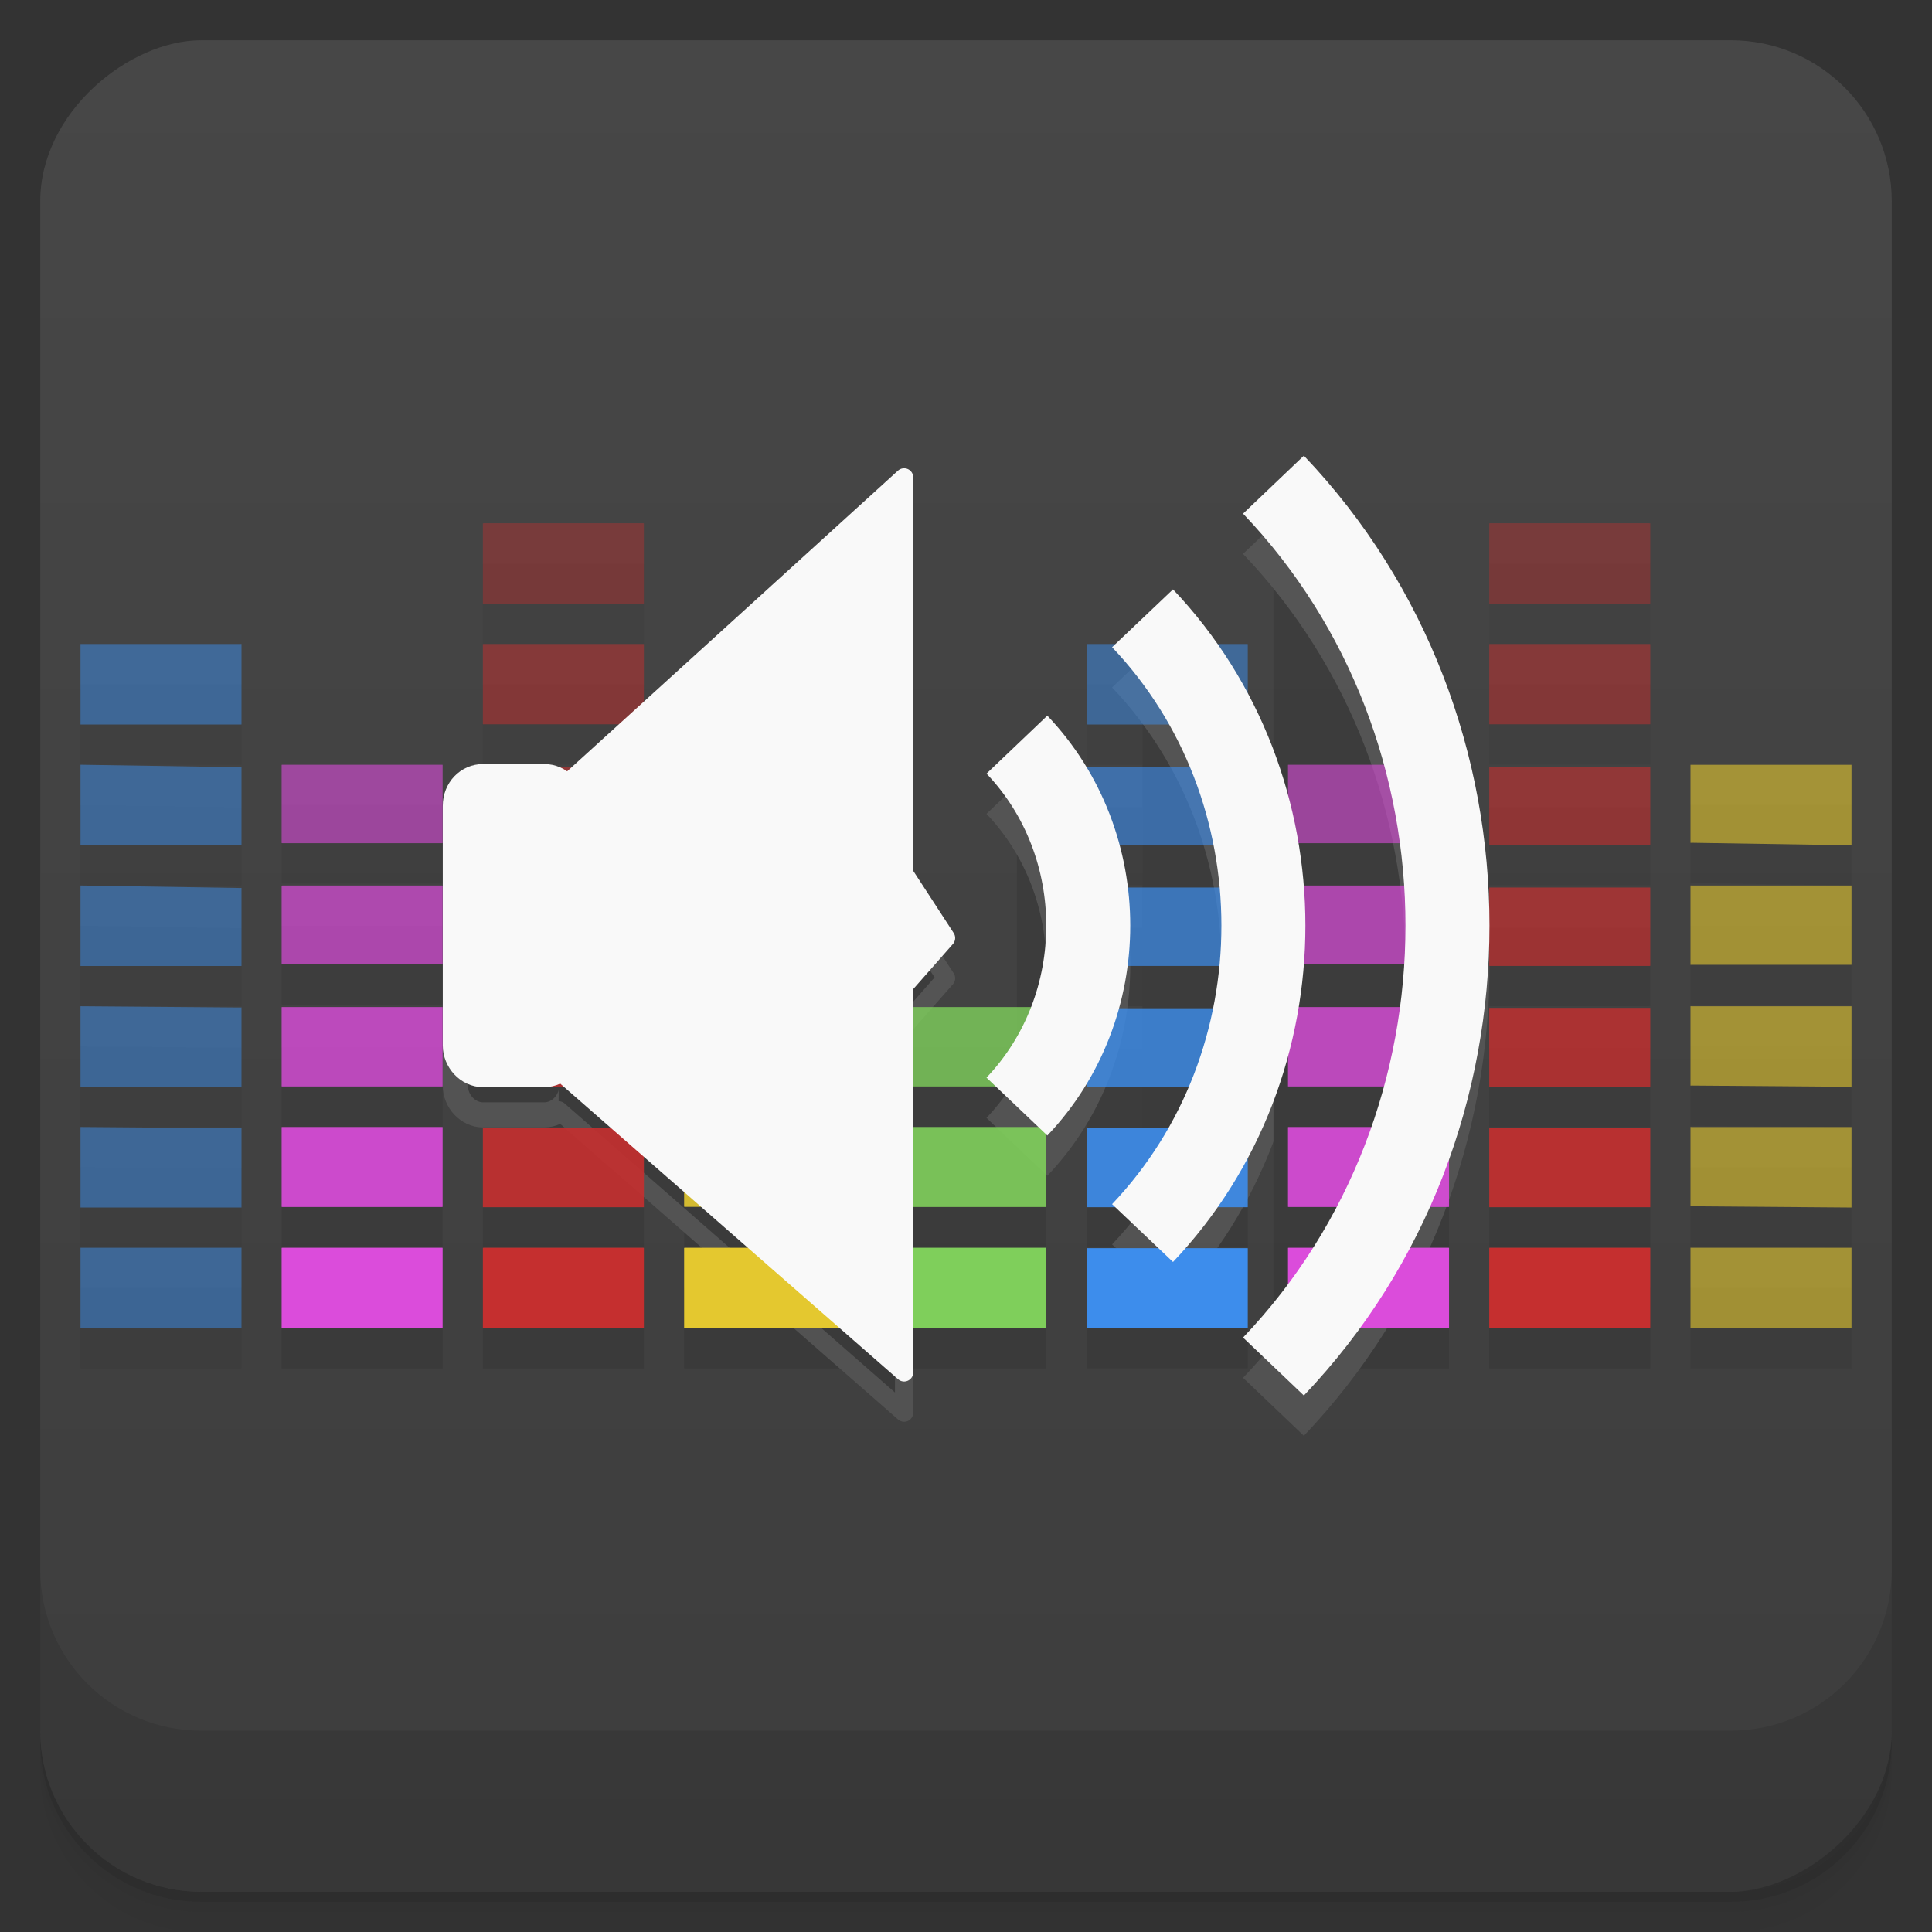 <svg viewBox="0 0 48 48"><rect x="0" y="0" width="48" height="48" fill="#333333" stroke="none"/><defs><linearGradient id="linearGradient3764" x1="1" x2="47" gradientUnits="userSpaceOnUse" gradientTransform="translate(-48,0.002)"><stop stop-color="#3d3d3d" stop-opacity="1"/><stop offset="1" stop-color="#474747" stop-opacity="1"/></linearGradient><clipPath id="clipPath-231574592"><g transform="translate(0,-1004.362)"><rect rx="4" y="1005.36" x="1" height="46" width="46" fill="#1890d0"/></g></clipPath><clipPath id="clipPath-248210350"><g transform="translate(0,-1004.362)"><rect rx="4" y="1005.36" x="1" height="46" width="46" fill="#1890d0"/></g></clipPath></defs><g><path d="m 1 43 l 0 0.25 c 0 2.216 1.784 4 4 4 l 38 0 c 2.216 0 4 -1.784 4 -4 l 0 -0.25 c 0 2.216 -1.784 4 -4 4 l -38 0 c -2.216 0 -4 -1.784 -4 -4 z m 0 0.5 l 0 0.5 c 0 2.216 1.784 4 4 4 l 38 0 c 2.216 0 4 -1.784 4 -4 l 0 -0.5 c 0 2.216 -1.784 4 -4 4 l -38 0 c -2.216 0 -4 -1.784 -4 -4 z" opacity="0.02"/><path d="m 1 43.25 l 0 0.25 c 0 2.216 1.784 4 4 4 l 38 0 c 2.216 0 4 -1.784 4 -4 l 0 -0.25 c 0 2.216 -1.784 4 -4 4 l -38 0 c -2.216 0 -4 -1.784 -4 -4 z" opacity="0.05"/><path d="m 1 43 l 0 0.25 c 0 2.216 1.784 4 4 4 l 38 0 c 2.216 0 4 -1.784 4 -4 l 0 -0.25 c 0 2.216 -1.784 4 -4 4 l -38 0 c -2.216 0 -4 -1.784 -4 -4 z" opacity="0.1"/></g><g><rect width="46" height="46" x="-47" y="1" rx="4" transform="matrix(0,-1,1,0,0,0)" fill="url(#linearGradient3764)" fill-opacity="1"/></g><g><g clip-path="url(#clipPath-231574592)"><g opacity="0.1"><!-- color: #474747 --><g><path d="m 17.02 32 l 3.957 0 c 0.012 0 0.02 0.004 0.02 0.004 l 0 1.992 c 0 0 -0.008 0.004 -0.02 0.004 l -3.957 0 c -0.012 0 -0.023 -0.004 -0.023 -0.004 l 0 -1.992 c 0 0 0.012 -0.004 0.023 -0.004 m 0 0" stroke="none" fill-rule="nonzero" fill-opacity="1" fill="#000"/><path d="m 17.02 28.984 l 3.957 0 c 0.012 0 0.02 0.004 0.02 0.004 l 0 1.992 c 0 0 -0.008 0.004 -0.02 0.004 l -3.957 0 c -0.012 0 -0.023 -0.004 -0.023 -0.004 l 0 -1.992 c 0 0 0.012 -0.004 0.023 -0.004 m 0 0" stroke="none" fill-rule="nonzero" fill-opacity="0.902" fill="#000"/><path d="m 17.02 26.02 l 3.957 0 c 0.012 0 0.02 0 0.02 0.004 l 0 1.965 c 0 0.004 -0.008 0.004 -0.02 0.004 l -3.957 0 c -0.012 0 -0.023 0 -0.023 -0.004 l 0 -1.965 c 0 -0.004 0.012 -0.004 0.023 -0.004 m 0 0" stroke="none" fill-rule="nonzero" fill-opacity="0.8" fill="#000"/><path d="m 17.02 23 l 3.957 0 c 0.012 0 0.02 0.004 0.02 0.004 l 0 1.953 c 0 0 -0.008 0.004 -0.02 0.004 l -3.957 0 c -0.012 0 -0.023 -0.004 -0.023 -0.004 l 0 -1.953 c 0 0 0.012 -0.004 0.023 -0.004 m 0 0" stroke="none" fill-rule="nonzero" fill-opacity="0.702" fill="#000"/><path d="m 17.02 20 l 3.957 0 c 0.012 0 0.02 0 0.02 0.004 l 0 1.941 c 0 0 -0.008 0.004 -0.02 0.004 l -3.957 0 c -0.012 0 -0.023 -0.004 -0.023 -0.004 l 0 -1.941 c 0 -0.004 0.012 -0.004 0.023 -0.004 m 0 0" stroke="none" fill-rule="nonzero" fill-opacity="0.6" fill="#000"/><path d="m 27.02 32.01 l 3.961 0 c 0.012 0 0.02 0 0.02 0.004 l 0 1.977 c 0 0 -0.008 0.004 -0.02 0.004 l -3.961 0 c -0.012 0 -0.02 -0.004 -0.02 -0.004 l 0 -1.977 c 0 -0.004 0.008 -0.004 0.02 -0.004 m 0 0" stroke="none" fill-rule="nonzero" fill-opacity="1" fill="#000"/><path d="m 27.02 29.02 l 3.961 0 c 0.012 0 0.02 0.004 0.02 0.004 l 0 1.965 c 0 0.004 -0.008 0.004 -0.02 0.004 l -3.961 0 c -0.012 0 -0.02 0 -0.02 -0.004 l 0 -1.965 c 0 0 0.008 -0.004 0.02 -0.004 m 0 0" stroke="none" fill-rule="nonzero" fill-opacity="0.902" fill="#000"/><path d="m 27.02 26.05 l 3.961 0 c 0.012 0 0.02 0.004 0.02 0.004 l 0 1.957 c 0 0 -0.008 0.004 -0.02 0.004 l -3.961 0 c -0.012 0 -0.02 -0.004 -0.02 -0.004 l 0 -1.957 c 0 0 0.008 -0.004 0.02 -0.004 m 0 0" stroke="none" fill-rule="nonzero" fill-opacity="0.8" fill="#000"/><path d="m 27.02 23.05 l 3.961 0 c 0.012 0 0.02 0 0.02 0.004 l 0 1.941 c 0 0 -0.008 0.004 -0.02 0.004 l -3.961 0 c -0.012 0 -0.02 -0.004 -0.02 -0.004 l 0 -1.941 c 0 -0.004 0.008 -0.004 0.02 -0.004 m 0 0" stroke="none" fill-rule="nonzero" fill-opacity="0.702" fill="#000"/><path d="m 27.02 20.06 l 3.961 0 c 0.012 0 0.02 0.004 0.02 0.004 l 0 1.926 c 0 0.004 -0.008 0.004 -0.02 0.004 l -3.961 0 c -0.012 0 -0.02 0 -0.02 -0.004 l 0 -1.926 c 0 0 0.008 -0.004 0.02 -0.004 m 0 0" stroke="none" fill-rule="nonzero" fill-opacity="0.6" fill="#000"/><path d="m 27.02 17 l 3.961 0 c 0.012 0 0.02 0.004 0.02 0.004 l 0 1.992 c 0 0.004 -0.008 0.004 -0.02 0.004 l -3.961 0 c -0.012 0 -0.02 0 -0.02 -0.004 l 0 -1.992 c 0 0 0.008 -0.004 0.02 -0.004 m 0 0" stroke="none" fill-rule="nonzero" fill-opacity="0.502" fill="#000"/><path d="m 32.02 32 l 3.961 0 c 0.012 0 0.02 0.004 0.02 0.004 l 0 1.992 c 0 0 -0.008 0.004 -0.02 0.004 l -3.961 0 c -0.012 0 -0.02 -0.004 -0.02 -0.004 l 0 -1.992 c 0 0 0.008 -0.004 0.02 -0.004 m 0 0" stroke="none" fill-rule="nonzero" fill-opacity="1" fill="#000"/><path d="m 32.02 29 l 3.961 0 c 0.012 0 0.02 0 0.02 0.004 l 0 1.98 c 0 0 -0.008 0.004 -0.02 0.004 l -3.961 0 c -0.012 0 -0.02 -0.004 -0.02 -0.004 l 0 -1.98 c 0 -0.004 0.008 -0.004 0.02 -0.004 m 0 0" stroke="none" fill-rule="nonzero" fill-opacity="0.902" fill="#000"/><path d="m 32.02 26.02 l 3.961 0 c 0.012 0 0.02 0 0.02 0.004 l 0 1.965 c 0 0.004 -0.008 0.004 -0.02 0.004 l -3.961 0 c -0.012 0 -0.02 0 -0.02 -0.004 l 0 -1.965 c 0 -0.004 0.008 -0.004 0.02 -0.004 m 0 0" stroke="none" fill-rule="nonzero" fill-opacity="0.8" fill="#000"/><path d="m 32.02 23 l 3.961 0 c 0.012 0 0.02 0.004 0.02 0.004 l 0 1.953 c 0 0 -0.008 0.004 -0.02 0.004 l -3.961 0 c -0.012 0 -0.02 -0.004 -0.02 -0.004 l 0 -1.953 c 0 0 0.008 -0.004 0.02 -0.004 m 0 0" stroke="none" fill-rule="nonzero" fill-opacity="0.702" fill="#000"/><path d="m 32.02 20 l 3.961 0 c 0.012 0 0.02 0 0.02 0.004 l 0 1.941 c 0 0 -0.008 0.004 -0.02 0.004 l -3.961 0 c -0.012 0 -0.02 -0.004 -0.02 -0.004 l 0 -1.941 c 0 -0.004 0.008 -0.004 0.02 -0.004 m 0 0" stroke="none" fill-rule="nonzero" fill-opacity="0.6" fill="#000"/><path d="m 22.02 32 l 3.957 0 c 0.012 0 0.02 0.004 0.02 0.004 l 0 1.992 c 0 0 -0.008 0.004 -0.02 0.004 l -3.957 0 c -0.012 0 -0.023 -0.004 -0.023 -0.004 l 0 -1.992 c 0 0 0.012 -0.004 0.023 -0.004 m 0 0" stroke="none" fill-rule="nonzero" fill-opacity="1" fill="#000"/><path d="m 22.02 29 l 3.957 0 c 0.012 0 0.02 0 0.02 0.004 l 0 1.98 c 0 0 -0.008 0.004 -0.02 0.004 l -3.957 0 c -0.012 0 -0.023 -0.004 -0.023 -0.004 l 0 -1.98 c 0 -0.004 0.012 -0.004 0.023 -0.004 m 0 0" stroke="none" fill-rule="nonzero" fill-opacity="0.902" fill="#000"/><path d="m 22.02 26.02 l 3.957 0 c 0.012 0 0.02 0 0.02 0.004 l 0 1.965 c 0 0.004 -0.008 0.004 -0.02 0.004 l -3.957 0 c -0.012 0 -0.023 0 -0.023 -0.004 l 0 -1.965 c 0 -0.004 0.012 -0.004 0.023 -0.004 m 0 0" stroke="none" fill-rule="nonzero" fill-opacity="0.8" fill="#000"/><path d="m 12.02 32 l 3.957 0 c 0.012 0 0.02 0.004 0.02 0.004 l 0 1.992 c 0 0 -0.008 0.004 -0.02 0.004 l -3.957 0 c -0.012 0 -0.023 -0.004 -0.023 -0.004 l 0 -1.992 c 0 0 0.012 -0.004 0.023 -0.004 m 0 0" stroke="none" fill-rule="nonzero" fill-opacity="1" fill="#000"/><path d="m 12.02 29.02 l 3.957 0 c 0.012 0 0.02 0.004 0.02 0.004 l 0 1.969 c 0 0 -0.008 0 -0.02 0 l -3.957 0 c -0.012 0 -0.023 0 -0.023 0 l 0 -1.969 c 0 0 0.012 -0.004 0.023 -0.004 m 0 0" stroke="none" fill-rule="nonzero" fill-opacity="0.902" fill="#000"/><path d="m 12.02 26.04 l 3.957 0 c 0.012 0 0.02 0 0.02 0 l 0 1.957 c 0 0.004 -0.008 0.004 -0.02 0.004 l -3.957 0 c -0.012 0 -0.023 0 -0.023 -0.004 l 0 -1.957 c 0 0 0.012 0 0.023 0 m 0 0" stroke="none" fill-rule="nonzero" fill-opacity="0.8" fill="#000"/><path d="m 12.02 23.05 l 3.957 0 c 0.012 0 0.02 0 0.02 0.004 l 0 1.941 c 0 0 -0.008 0.004 -0.02 0.004 l -3.957 0 c -0.012 0 -0.023 -0.004 -0.023 -0.004 l 0 -1.941 c 0 -0.004 0.012 -0.004 0.023 -0.004 m 0 0" stroke="none" fill-rule="nonzero" fill-opacity="0.702" fill="#000"/><path d="m 12.02 20.06 l 3.957 0 c 0.012 0 0.02 0.004 0.02 0.004 l 0 1.93 c 0 0 -0.008 0 -0.02 0 l -3.957 0 c -0.012 0 -0.023 0 -0.023 0 l 0 -1.93 c 0 0 0.012 -0.004 0.023 -0.004 m 0 0" stroke="none" fill-rule="nonzero" fill-opacity="0.6" fill="#000"/><path d="m 12.02 17 l 3.957 0 c 0.012 0 0.02 0 0.02 0.004 l 0 1.988 c 0 0.004 -0.008 0.004 -0.02 0.004 l -3.957 0 c -0.012 0 -0.023 0 -0.023 -0.004 l 0 -1.988 c 0 -0.004 0.012 -0.004 0.023 -0.004 m 0 0" stroke="none" fill-rule="nonzero" fill-opacity="0.502" fill="#000"/><path d="m 12.02 14 l 3.957 0 c 0.012 0 0.02 0.004 0.02 0.004 l 0 1.992 c 0 0 -0.008 0.004 -0.02 0.004 l -3.957 0 c -0.012 0 -0.023 -0.004 -0.023 -0.004 l 0 -1.992 c 0 0 0.012 -0.004 0.023 -0.004 m 0 0" stroke="none" fill-rule="nonzero" fill-opacity="0.4" fill="#000"/><path d="m 7.02 32 l 3.957 0 c 0.012 0 0.02 0.004 0.02 0.004 l 0 1.992 c 0 0 -0.008 0.004 -0.02 0.004 l -3.957 0 c -0.012 0 -0.023 -0.004 -0.023 -0.004 l 0 -1.992 c 0 0 0.012 -0.004 0.023 -0.004 m 0 0" stroke="none" fill-rule="nonzero" fill-opacity="1" fill="#000"/><path d="m 7.02 29 l 3.957 0 c 0.012 0 0.02 0 0.02 0.004 l 0 1.98 c 0 0 -0.008 0.004 -0.02 0.004 l -3.957 0 c -0.012 0 -0.023 -0.004 -0.023 -0.004 l 0 -1.98 c 0 -0.004 0.012 -0.004 0.023 -0.004 m 0 0" stroke="none" fill-rule="nonzero" fill-opacity="0.902" fill="#000"/><path d="m 7.02 26.02 l 3.957 0 c 0.012 0 0.02 0 0.02 0.004 l 0 1.965 c 0 0.004 -0.008 0.004 -0.02 0.004 l -3.957 0 c -0.012 0 -0.023 0 -0.023 -0.004 l 0 -1.965 c 0 -0.004 0.012 -0.004 0.023 -0.004 m 0 0" stroke="none" fill-rule="nonzero" fill-opacity="0.8" fill="#000"/><path d="m 7.02 23 l 3.957 0 c 0.012 0 0.02 0.004 0.02 0.004 l 0 1.953 c 0 0 -0.008 0.004 -0.02 0.004 l -3.957 0 c -0.012 0 -0.023 -0.004 -0.023 -0.004 l 0 -1.953 c 0 0 0.012 -0.004 0.023 -0.004 m 0 0" stroke="none" fill-rule="nonzero" fill-opacity="0.702" fill="#000"/><path d="m 7.02 20 l 3.957 0 c 0.012 0 0.02 0 0.02 0.004 l 0 1.941 c 0 0 -0.008 0.004 -0.02 0.004 l -3.957 0 c -0.012 0 -0.023 -0.004 -0.023 -0.004 l 0 -1.941 c 0 -0.004 0.012 -0.004 0.023 -0.004 m 0 0" stroke="none" fill-rule="nonzero" fill-opacity="0.6" fill="#000"/><path d="m 2 17 l 0 2 l 3.969 0 c 0.012 0 0.031 0 0.031 0 l 0 -2 c 0 -0.004 -0.02 0 -0.031 0 m -3.969 3 l 0 2 l 3.969 0 c 0.012 0 0.031 0 0.031 0 l 0 -1.938 c 0 -0.004 -0.02 0 -0.031 0 m -3.969 2.938 c 0 1 0 1.273 0 2 l 3.969 0 c 0.012 0 0.031 0 0.031 0 l 0 -1.938 c 0 -0.004 -0.02 0 -0.031 0 m -3.969 2.938 c 0 0.676 0 1.43 0 2 l 3.969 0 c 0.012 0 0.031 0 0.031 0 l 0 -1.969 c 0 -0.004 -0.02 0 -0.031 0 m -3.969 2.969 c 0 1 0 1.398 0 2 l 3.969 0 c 0.012 0 0.031 0 0.031 0 l 0 -1.969 c 0 -0.004 -0.02 0 -0.031 0 m -3.969 2.969 c 0 0.684 0 1.301 0 2 l 3.969 0 c 0.012 0 0.031 0 0.031 0 l 0 -2 c 0 -0.004 -0.02 0 -0.031 0 m -3.969 0" stroke="none" fill-rule="nonzero" fill-opacity="0.502" fill="#000"/><path d="m 37.02 32 l 3.961 0 c 0.012 0 0.02 0.004 0.02 0.004 l 0 1.992 c 0 0 -0.008 0.004 -0.02 0.004 l -3.961 0 c -0.012 0 -0.02 -0.004 -0.02 -0.004 l 0 -1.992 c 0 0 0.008 -0.004 0.02 -0.004 m 0 0" stroke="none" fill-rule="nonzero" fill-opacity="1" fill="#000"/><path d="m 37.02 29.02 l 3.961 0 c 0.012 0 0.02 0.004 0.02 0.004 l 0 1.969 c 0 0 -0.008 0 -0.02 0 l -3.961 0 c -0.012 0 -0.02 0 -0.02 0 l 0 -1.969 c 0 0 0.008 -0.004 0.02 -0.004 m 0 0" stroke="none" fill-rule="nonzero" fill-opacity="0.902" fill="#000"/><path d="m 37.02 26.04 l 3.961 0 c 0.012 0 0.02 0 0.02 0 l 0 1.957 c 0 0.004 -0.008 0.004 -0.02 0.004 l -3.961 0 c -0.012 0 -0.02 0 -0.02 -0.004 l 0 -1.957 c 0 0 0.008 0 0.02 0 m 0 0" stroke="none" fill-rule="nonzero" fill-opacity="0.8" fill="#000"/><path d="m 37.02 23.05 l 3.961 0 c 0.012 0 0.02 0 0.02 0.004 l 0 1.941 c 0 0 -0.008 0.004 -0.02 0.004 l -3.961 0 c -0.012 0 -0.02 -0.004 -0.02 -0.004 l 0 -1.941 c 0 -0.004 0.008 -0.004 0.02 -0.004 m 0 0" stroke="none" fill-rule="nonzero" fill-opacity="0.702" fill="#000"/><path d="m 37.02 20.06 l 3.961 0 c 0.012 0 0.02 0.004 0.02 0.004 l 0 1.93 c 0 0 -0.008 0 -0.02 0 l -3.961 0 c -0.012 0 -0.02 0 -0.02 0 l 0 -1.93 c 0 0 0.008 -0.004 0.02 -0.004 m 0 0" stroke="none" fill-rule="nonzero" fill-opacity="0.6" fill="#000"/><path d="m 37.02 17 l 3.961 0 c 0.012 0 0.02 0 0.02 0.004 l 0 1.988 c 0 0.004 -0.008 0.004 -0.02 0.004 l -3.961 0 c -0.012 0 -0.02 0 -0.02 -0.004 l 0 -1.988 c 0 -0.004 0.008 -0.004 0.02 -0.004 m 0 0" stroke="none" fill-rule="nonzero" fill-opacity="0.502" fill="#000"/><path d="m 37.02 14 l 3.961 0 c 0.012 0 0.02 0.004 0.02 0.004 l 0 1.992 c 0 0 -0.008 0.004 -0.02 0.004 l -3.961 0 c -0.012 0 -0.02 -0.004 -0.02 -0.004 l 0 -1.992 c 0 0 0.008 -0.004 0.02 -0.004 m 0 0" stroke="none" fill-rule="nonzero" fill-opacity="0.4" fill="#000"/><path d="m 3.548 5.847 l 0.428 0 c 0.108 0 0.194 0.088 0.194 0.206 l 0 1.679 c 0 0.108 -0.086 0.205 -0.194 0.205 l -0.428 0 c -0.108 0 -0.195 -0.097 -0.195 -0.205 l 0 -1.679 c 0 -0.118 0.087 -0.206 0.195 -0.206 m 0 0" transform="matrix(3.543,0,0,3.543,-0.567,-0.422)" stroke-opacity="1" fill-rule="nonzero" stroke="#f9f9f9" stroke-linejoin="miter" fill-opacity="1" stroke-linecap="butt" stroke-width="0.176" stroke-miterlimit="4" fill="#000"/><path d="m 4.086 5.943 l 2.414 -2.194 l 0 2.778 l 0.294 0.452 l -0.294 0.334 l 0 2.712 l -2.423 -2.12 m 0.009 -1.97" transform="matrix(3.543,0,0,3.543,-0.567,-0.422)" stroke-opacity="1" fill-rule="nonzero" stroke="#f9f9f9" stroke-linejoin="round" fill-opacity="1" stroke-linecap="round" stroke-width="0.128" stroke-miterlimit="4" fill="#000"/><path d="m 7.291 5.623 c 0.667 0.7 0.667 1.837 0 2.538" transform="matrix(3.543,0,0,3.543,-0.567,-0.422)" stroke-opacity="1" stroke="#f9f9f9" stroke-linejoin="round" stroke-linecap="butt" stroke-width="0.589" stroke-miterlimit="4" fill="#000"/><path d="m 8.172 4.737 c 1.13 1.19 1.13 3.12 0 4.311" transform="matrix(3.543,0,0,3.543,-0.567,-0.422)" stroke-opacity="1" stroke="#f9f9f9" stroke-linejoin="round" stroke-linecap="butt" stroke-width="0.589" stroke-miterlimit="4" fill="#000"/><path d="m 9.09 3.8 c 1.627 1.707 1.627 4.477 0 6.184" transform="matrix(3.543,0,0,3.543,-0.567,-0.422)" stroke-opacity="1" stroke="#f9f9f9" stroke-linejoin="round" stroke-linecap="butt" stroke-width="0.589" stroke-miterlimit="4" fill="#000"/><path d="m 42 20 l 0 1.938 c 0 0.004 0.02 0 0.031 0 l 3.969 0.063 l 0 -2 l -3.969 0 c -0.012 0 -0.031 0 -0.031 0 m 0 3 l 0 1.969 c 0 0.004 0.02 0 0.031 0 l 3.969 0 l 0 -1.969 l -3.969 0 c -0.012 0 -0.031 -0.004 -0.031 0 m 0 3 l 0 1.969 c 0 0.004 0.02 0 0.031 0 l 3.969 0.031 l 0 -2 l -3.969 0 c -0.012 0 -0.031 -0.004 -0.031 0 m 0 3 l 0 1.969 c 0 0.004 0.02 0 0.031 0 l 3.969 0.031 l 0 -2 l -3.969 0 c -0.012 0 -0.031 -0.004 -0.031 0 m 0 3 l 0 2 c 0 0 0.02 0 0.031 0 l 3.969 0 l 0 -2 l -3.969 0 c -0.012 0 -0.031 -0.004 -0.031 0 m 0 0" stroke="none" fill-rule="nonzero" fill-opacity="0.6" fill="#000"/></g></g></g></g><g><g clip-path="url(#clipPath-248210350)"><g transform="translate(0,-1)"><!-- color: #474747 --><g><path d="m 17.02 32 l 3.957 0 c 0.012 0 0.02 0.004 0.02 0.004 l 0 1.992 c 0 0 -0.008 0.004 -0.02 0.004 l -3.957 0 c -0.012 0 -0.023 -0.004 -0.023 -0.004 l 0 -1.992 c 0 0 0.012 -0.004 0.023 -0.004 m 0 0" fill="#e4c82f" stroke="none" fill-rule="nonzero" fill-opacity="1"/><path d="m 17.02 28.984 l 3.957 0 c 0.012 0 0.02 0.004 0.02 0.004 l 0 1.992 c 0 0 -0.008 0.004 -0.02 0.004 l -3.957 0 c -0.012 0 -0.023 -0.004 -0.023 -0.004 l 0 -1.992 c 0 0 0.012 -0.004 0.023 -0.004 m 0 0" fill="#e4c82f" stroke="none" fill-rule="nonzero" fill-opacity="0.902"/><path d="m 17.02 26.02 l 3.957 0 c 0.012 0 0.02 0 0.02 0.004 l 0 1.965 c 0 0.004 -0.008 0.004 -0.02 0.004 l -3.957 0 c -0.012 0 -0.023 0 -0.023 -0.004 l 0 -1.965 c 0 -0.004 0.012 -0.004 0.023 -0.004 m 0 0" fill="#e4c82f" stroke="none" fill-rule="nonzero" fill-opacity="0.8"/><path d="m 17.02 23 l 3.957 0 c 0.012 0 0.02 0.004 0.02 0.004 l 0 1.953 c 0 0 -0.008 0.004 -0.02 0.004 l -3.957 0 c -0.012 0 -0.023 -0.004 -0.023 -0.004 l 0 -1.953 c 0 0 0.012 -0.004 0.023 -0.004 m 0 0" fill="#e4c82f" stroke="none" fill-rule="nonzero" fill-opacity="0.702"/><path d="m 17.02 20 l 3.957 0 c 0.012 0 0.02 0 0.02 0.004 l 0 1.941 c 0 0 -0.008 0.004 -0.02 0.004 l -3.957 0 c -0.012 0 -0.023 -0.004 -0.023 -0.004 l 0 -1.941 c 0 -0.004 0.012 -0.004 0.023 -0.004 m 0 0" fill="#e4c82f" stroke="none" fill-rule="nonzero" fill-opacity="0.6"/><path d="m 27.02 32.01 l 3.961 0 c 0.012 0 0.02 0 0.02 0.004 l 0 1.977 c 0 0 -0.008 0.004 -0.02 0.004 l -3.961 0 c -0.012 0 -0.02 -0.004 -0.02 -0.004 l 0 -1.977 c 0 -0.004 0.008 -0.004 0.02 -0.004 m 0 0" fill="#3d8dec" stroke="none" fill-rule="nonzero" fill-opacity="1"/><path d="m 27.02 29.02 l 3.961 0 c 0.012 0 0.02 0.004 0.02 0.004 l 0 1.965 c 0 0.004 -0.008 0.004 -0.02 0.004 l -3.961 0 c -0.012 0 -0.02 0 -0.02 -0.004 l 0 -1.965 c 0 0 0.008 -0.004 0.02 -0.004 m 0 0" fill="#3d8dec" stroke="none" fill-rule="nonzero" fill-opacity="0.902"/><path d="m 27.02 26.05 l 3.961 0 c 0.012 0 0.02 0.004 0.02 0.004 l 0 1.957 c 0 0 -0.008 0.004 -0.02 0.004 l -3.961 0 c -0.012 0 -0.02 -0.004 -0.02 -0.004 l 0 -1.957 c 0 0 0.008 -0.004 0.02 -0.004 m 0 0" fill="#3d8dec" stroke="none" fill-rule="nonzero" fill-opacity="0.8"/><path d="m 27.02 23.05 l 3.961 0 c 0.012 0 0.02 0 0.02 0.004 l 0 1.941 c 0 0 -0.008 0.004 -0.02 0.004 l -3.961 0 c -0.012 0 -0.02 -0.004 -0.02 -0.004 l 0 -1.941 c 0 -0.004 0.008 -0.004 0.02 -0.004 m 0 0" fill="#3d8dec" stroke="none" fill-rule="nonzero" fill-opacity="0.702"/><path d="m 27.02 20.06 l 3.961 0 c 0.012 0 0.02 0.004 0.02 0.004 l 0 1.926 c 0 0.004 -0.008 0.004 -0.02 0.004 l -3.961 0 c -0.012 0 -0.02 0 -0.02 -0.004 l 0 -1.926 c 0 0 0.008 -0.004 0.02 -0.004 m 0 0" fill="#3d8dec" stroke="none" fill-rule="nonzero" fill-opacity="0.6"/><path d="m 27.02 17 l 3.961 0 c 0.012 0 0.02 0.004 0.02 0.004 l 0 1.992 c 0 0.004 -0.008 0.004 -0.02 0.004 l -3.961 0 c -0.012 0 -0.02 0 -0.02 -0.004 l 0 -1.992 c 0 0 0.008 -0.004 0.02 -0.004 m 0 0" fill="#3d8dec" stroke="none" fill-rule="nonzero" fill-opacity="0.502"/><path d="m 32.02 32 l 3.961 0 c 0.012 0 0.02 0.004 0.02 0.004 l 0 1.992 c 0 0 -0.008 0.004 -0.02 0.004 l -3.961 0 c -0.012 0 -0.02 -0.004 -0.02 -0.004 l 0 -1.992 c 0 0 0.008 -0.004 0.02 -0.004 m 0 0" fill="#db4cdb" stroke="none" fill-rule="nonzero" fill-opacity="1"/><path d="m 32.02 29 l 3.961 0 c 0.012 0 0.02 0 0.02 0.004 l 0 1.98 c 0 0 -0.008 0.004 -0.02 0.004 l -3.961 0 c -0.012 0 -0.02 -0.004 -0.02 -0.004 l 0 -1.98 c 0 -0.004 0.008 -0.004 0.02 -0.004 m 0 0" fill="#db4cdb" stroke="none" fill-rule="nonzero" fill-opacity="0.902"/><path d="m 32.02 26.02 l 3.961 0 c 0.012 0 0.02 0 0.02 0.004 l 0 1.965 c 0 0.004 -0.008 0.004 -0.02 0.004 l -3.961 0 c -0.012 0 -0.02 0 -0.02 -0.004 l 0 -1.965 c 0 -0.004 0.008 -0.004 0.02 -0.004 m 0 0" fill="#db4cdb" stroke="none" fill-rule="nonzero" fill-opacity="0.8"/><path d="m 32.02 23 l 3.961 0 c 0.012 0 0.02 0.004 0.02 0.004 l 0 1.953 c 0 0 -0.008 0.004 -0.02 0.004 l -3.961 0 c -0.012 0 -0.02 -0.004 -0.02 -0.004 l 0 -1.953 c 0 0 0.008 -0.004 0.02 -0.004 m 0 0" fill="#db4cdb" stroke="none" fill-rule="nonzero" fill-opacity="0.702"/><path d="m 32.02 20 l 3.961 0 c 0.012 0 0.02 0 0.02 0.004 l 0 1.941 c 0 0 -0.008 0.004 -0.02 0.004 l -3.961 0 c -0.012 0 -0.02 -0.004 -0.02 -0.004 l 0 -1.941 c 0 -0.004 0.008 -0.004 0.02 -0.004 m 0 0" fill="#db4cdb" stroke="none" fill-rule="nonzero" fill-opacity="0.6"/><path d="m 22.02 32 l 3.957 0 c 0.012 0 0.02 0.004 0.02 0.004 l 0 1.992 c 0 0 -0.008 0.004 -0.02 0.004 l -3.957 0 c -0.012 0 -0.023 -0.004 -0.023 -0.004 l 0 -1.992 c 0 0 0.012 -0.004 0.023 -0.004 m 0 0" fill="#7fcf5b" stroke="none" fill-rule="nonzero" fill-opacity="1"/><path d="m 22.02 29 l 3.957 0 c 0.012 0 0.02 0 0.02 0.004 l 0 1.98 c 0 0 -0.008 0.004 -0.02 0.004 l -3.957 0 c -0.012 0 -0.023 -0.004 -0.023 -0.004 l 0 -1.98 c 0 -0.004 0.012 -0.004 0.023 -0.004 m 0 0" fill="#7fcf5b" stroke="none" fill-rule="nonzero" fill-opacity="0.902"/><path d="m 22.02 26.02 l 3.957 0 c 0.012 0 0.02 0 0.02 0.004 l 0 1.965 c 0 0.004 -0.008 0.004 -0.02 0.004 l -3.957 0 c -0.012 0 -0.023 0 -0.023 -0.004 l 0 -1.965 c 0 -0.004 0.012 -0.004 0.023 -0.004 m 0 0" fill="#7fcf5b" stroke="none" fill-rule="nonzero" fill-opacity="0.8"/><path d="m 12.02 32 l 3.957 0 c 0.012 0 0.02 0.004 0.02 0.004 l 0 1.992 c 0 0 -0.008 0.004 -0.02 0.004 l -3.957 0 c -0.012 0 -0.023 -0.004 -0.023 -0.004 l 0 -1.992 c 0 0 0.012 -0.004 0.023 -0.004 m 0 0" fill="#c52f2f" stroke="none" fill-rule="nonzero" fill-opacity="1"/><path d="m 12.02 29.02 l 3.957 0 c 0.012 0 0.02 0.004 0.02 0.004 l 0 1.969 c 0 0 -0.008 0 -0.02 0 l -3.957 0 c -0.012 0 -0.023 0 -0.023 0 l 0 -1.969 c 0 0 0.012 -0.004 0.023 -0.004 m 0 0" fill="#c52f2f" stroke="none" fill-rule="nonzero" fill-opacity="0.902"/><path d="m 12.02 26.04 l 3.957 0 c 0.012 0 0.02 0 0.02 0 l 0 1.957 c 0 0.004 -0.008 0.004 -0.02 0.004 l -3.957 0 c -0.012 0 -0.023 0 -0.023 -0.004 l 0 -1.957 c 0 0 0.012 0 0.023 0 m 0 0" fill="#c52f2f" stroke="none" fill-rule="nonzero" fill-opacity="0.8"/><path d="m 12.02 23.05 l 3.957 0 c 0.012 0 0.02 0 0.02 0.004 l 0 1.941 c 0 0 -0.008 0.004 -0.02 0.004 l -3.957 0 c -0.012 0 -0.023 -0.004 -0.023 -0.004 l 0 -1.941 c 0 -0.004 0.012 -0.004 0.023 -0.004 m 0 0" fill="#c52f2f" stroke="none" fill-rule="nonzero" fill-opacity="0.702"/><path d="m 12.02 20.06 l 3.957 0 c 0.012 0 0.02 0.004 0.02 0.004 l 0 1.93 c 0 0 -0.008 0 -0.02 0 l -3.957 0 c -0.012 0 -0.023 0 -0.023 0 l 0 -1.93 c 0 0 0.012 -0.004 0.023 -0.004 m 0 0" fill="#c52f2f" stroke="none" fill-rule="nonzero" fill-opacity="0.6"/><path d="m 12.02 17 l 3.957 0 c 0.012 0 0.02 0 0.02 0.004 l 0 1.988 c 0 0.004 -0.008 0.004 -0.02 0.004 l -3.957 0 c -0.012 0 -0.023 0 -0.023 -0.004 l 0 -1.988 c 0 -0.004 0.012 -0.004 0.023 -0.004 m 0 0" fill="#c52f2f" stroke="none" fill-rule="nonzero" fill-opacity="0.502"/><path d="m 12.02 14 l 3.957 0 c 0.012 0 0.02 0.004 0.02 0.004 l 0 1.992 c 0 0 -0.008 0.004 -0.02 0.004 l -3.957 0 c -0.012 0 -0.023 -0.004 -0.023 -0.004 l 0 -1.992 c 0 0 0.012 -0.004 0.023 -0.004 m 0 0" fill="#c52f2f" stroke="none" fill-rule="nonzero" fill-opacity="0.4"/><path d="m 7.02 32 l 3.957 0 c 0.012 0 0.02 0.004 0.02 0.004 l 0 1.992 c 0 0 -0.008 0.004 -0.02 0.004 l -3.957 0 c -0.012 0 -0.023 -0.004 -0.023 -0.004 l 0 -1.992 c 0 0 0.012 -0.004 0.023 -0.004 m 0 0" fill="#db4cdb" stroke="none" fill-rule="nonzero" fill-opacity="1"/><path d="m 7.02 29 l 3.957 0 c 0.012 0 0.02 0 0.02 0.004 l 0 1.98 c 0 0 -0.008 0.004 -0.02 0.004 l -3.957 0 c -0.012 0 -0.023 -0.004 -0.023 -0.004 l 0 -1.98 c 0 -0.004 0.012 -0.004 0.023 -0.004 m 0 0" fill="#db4cdb" stroke="none" fill-rule="nonzero" fill-opacity="0.902"/><path d="m 7.02 26.02 l 3.957 0 c 0.012 0 0.02 0 0.02 0.004 l 0 1.965 c 0 0.004 -0.008 0.004 -0.02 0.004 l -3.957 0 c -0.012 0 -0.023 0 -0.023 -0.004 l 0 -1.965 c 0 -0.004 0.012 -0.004 0.023 -0.004 m 0 0" fill="#db4cdb" stroke="none" fill-rule="nonzero" fill-opacity="0.8"/><path d="m 7.02 23 l 3.957 0 c 0.012 0 0.02 0.004 0.02 0.004 l 0 1.953 c 0 0 -0.008 0.004 -0.02 0.004 l -3.957 0 c -0.012 0 -0.023 -0.004 -0.023 -0.004 l 0 -1.953 c 0 0 0.012 -0.004 0.023 -0.004 m 0 0" fill="#db4cdb" stroke="none" fill-rule="nonzero" fill-opacity="0.702"/><path d="m 7.02 20 l 3.957 0 c 0.012 0 0.02 0 0.02 0.004 l 0 1.941 c 0 0 -0.008 0.004 -0.02 0.004 l -3.957 0 c -0.012 0 -0.023 -0.004 -0.023 -0.004 l 0 -1.941 c 0 -0.004 0.012 -0.004 0.023 -0.004 m 0 0" fill="#db4cdb" stroke="none" fill-rule="nonzero" fill-opacity="0.6"/><path d="m 2 17 l 0 2 l 3.969 0 c 0.012 0 0.031 0 0.031 0 l 0 -2 c 0 -0.004 -0.02 0 -0.031 0 m -3.969 3 l 0 2 l 3.969 0 c 0.012 0 0.031 0 0.031 0 l 0 -1.938 c 0 -0.004 -0.02 0 -0.031 0 m -3.969 2.938 c 0 1 0 1.273 0 2 l 3.969 0 c 0.012 0 0.031 0 0.031 0 l 0 -1.938 c 0 -0.004 -0.02 0 -0.031 0 m -3.969 2.938 c 0 0.676 0 1.43 0 2 l 3.969 0 c 0.012 0 0.031 0 0.031 0 l 0 -1.969 c 0 -0.004 -0.02 0 -0.031 0 m -3.969 2.969 c 0 1 0 1.398 0 2 l 3.969 0 c 0.012 0 0.031 0 0.031 0 l 0 -1.969 c 0 -0.004 -0.02 0 -0.031 0 m -3.969 2.969 c 0 0.684 0 1.301 0 2 l 3.969 0 c 0.012 0 0.031 0 0.031 0 l 0 -2 c 0 -0.004 -0.02 0 -0.031 0 m -3.969 0" fill="#3d8dec" stroke="none" fill-rule="nonzero" fill-opacity="0.502"/><path d="m 37.02 32 l 3.961 0 c 0.012 0 0.02 0.004 0.02 0.004 l 0 1.992 c 0 0 -0.008 0.004 -0.02 0.004 l -3.961 0 c -0.012 0 -0.02 -0.004 -0.02 -0.004 l 0 -1.992 c 0 0 0.008 -0.004 0.02 -0.004 m 0 0" fill="#c52f2f" stroke="none" fill-rule="nonzero" fill-opacity="1"/><path d="m 37.02 29.02 l 3.961 0 c 0.012 0 0.02 0.004 0.02 0.004 l 0 1.969 c 0 0 -0.008 0 -0.02 0 l -3.961 0 c -0.012 0 -0.02 0 -0.02 0 l 0 -1.969 c 0 0 0.008 -0.004 0.02 -0.004 m 0 0" fill="#c52f2f" stroke="none" fill-rule="nonzero" fill-opacity="0.902"/><path d="m 37.02 26.04 l 3.961 0 c 0.012 0 0.02 0 0.02 0 l 0 1.957 c 0 0.004 -0.008 0.004 -0.02 0.004 l -3.961 0 c -0.012 0 -0.02 0 -0.02 -0.004 l 0 -1.957 c 0 0 0.008 0 0.02 0 m 0 0" fill="#c52f2f" stroke="none" fill-rule="nonzero" fill-opacity="0.8"/><path d="m 37.02 23.05 l 3.961 0 c 0.012 0 0.02 0 0.02 0.004 l 0 1.941 c 0 0 -0.008 0.004 -0.02 0.004 l -3.961 0 c -0.012 0 -0.02 -0.004 -0.02 -0.004 l 0 -1.941 c 0 -0.004 0.008 -0.004 0.02 -0.004 m 0 0" fill="#c52f2f" stroke="none" fill-rule="nonzero" fill-opacity="0.702"/><path d="m 37.02 20.06 l 3.961 0 c 0.012 0 0.02 0.004 0.02 0.004 l 0 1.93 c 0 0 -0.008 0 -0.02 0 l -3.961 0 c -0.012 0 -0.02 0 -0.02 0 l 0 -1.93 c 0 0 0.008 -0.004 0.02 -0.004 m 0 0" fill="#c52f2f" stroke="none" fill-rule="nonzero" fill-opacity="0.6"/><path d="m 37.02 17 l 3.961 0 c 0.012 0 0.02 0 0.02 0.004 l 0 1.988 c 0 0.004 -0.008 0.004 -0.02 0.004 l -3.961 0 c -0.012 0 -0.02 0 -0.02 -0.004 l 0 -1.988 c 0 -0.004 0.008 -0.004 0.02 -0.004 m 0 0" fill="#c52f2f" stroke="none" fill-rule="nonzero" fill-opacity="0.502"/><path d="m 37.02 14 l 3.961 0 c 0.012 0 0.02 0.004 0.02 0.004 l 0 1.992 c 0 0 -0.008 0.004 -0.02 0.004 l -3.961 0 c -0.012 0 -0.02 -0.004 -0.02 -0.004 l 0 -1.992 c 0 0 0.008 -0.004 0.02 -0.004 m 0 0" fill="#c52f2f" stroke="none" fill-rule="nonzero" fill-opacity="0.4"/><path d="m 3.548 5.847 l 0.428 0 c 0.108 0 0.194 0.088 0.194 0.206 l 0 1.679 c 0 0.108 -0.086 0.205 -0.194 0.205 l -0.428 0 c -0.108 0 -0.195 -0.097 -0.195 -0.205 l 0 -1.679 c 0 -0.118 0.087 -0.206 0.195 -0.206 m 0 0" transform="matrix(3.543,0,0,3.543,-0.567,-0.422)" stroke-opacity="1" fill="#f9f9f9" fill-rule="nonzero" stroke="#f9f9f9" stroke-linejoin="miter" fill-opacity="1" stroke-linecap="butt" stroke-width="0.176" stroke-miterlimit="4"/><path d="m 4.086 5.943 l 2.414 -2.194 l 0 2.778 l 0.294 0.452 l -0.294 0.334 l 0 2.712 l -2.423 -2.12 m 0.009 -1.97" transform="matrix(3.543,0,0,3.543,-0.567,-0.422)" stroke-opacity="1" fill="#f9f9f9" fill-rule="nonzero" stroke="#f9f9f9" stroke-linejoin="round" fill-opacity="1" stroke-linecap="round" stroke-width="0.128" stroke-miterlimit="4"/><path d="m 7.291 5.623 c 0.667 0.7 0.667 1.837 0 2.538" transform="matrix(3.543,0,0,3.543,-0.567,-0.422)" stroke-opacity="1" fill="none" stroke="#f9f9f9" stroke-linejoin="round" stroke-linecap="butt" stroke-width="0.589" stroke-miterlimit="4"/><path d="m 8.172 4.737 c 1.13 1.19 1.13 3.12 0 4.311" transform="matrix(3.543,0,0,3.543,-0.567,-0.422)" stroke-opacity="1" fill="none" stroke="#f9f9f9" stroke-linejoin="round" stroke-linecap="butt" stroke-width="0.589" stroke-miterlimit="4"/><path d="m 9.09 3.8 c 1.627 1.707 1.627 4.477 0 6.184" transform="matrix(3.543,0,0,3.543,-0.567,-0.422)" stroke-opacity="1" fill="none" stroke="#f9f9f9" stroke-linejoin="round" stroke-linecap="butt" stroke-width="0.589" stroke-miterlimit="4"/><path d="m 42 20 l 0 1.938 c 0 0.004 0.02 0 0.031 0 l 3.969 0.063 l 0 -2 l -3.969 0 c -0.012 0 -0.031 0 -0.031 0 m 0 3 l 0 1.969 c 0 0.004 0.02 0 0.031 0 l 3.969 0 l 0 -1.969 l -3.969 0 c -0.012 0 -0.031 -0.004 -0.031 0 m 0 3 l 0 1.969 c 0 0.004 0.02 0 0.031 0 l 3.969 0.031 l 0 -2 l -3.969 0 c -0.012 0 -0.031 -0.004 -0.031 0 m 0 3 l 0 1.969 c 0 0.004 0.02 0 0.031 0 l 3.969 0.031 l 0 -2 l -3.969 0 c -0.012 0 -0.031 -0.004 -0.031 0 m 0 3 l 0 2 c 0 0 0.02 0 0.031 0 l 3.969 0 l 0 -2 l -3.969 0 c -0.012 0 -0.031 -0.004 -0.031 0 m 0 0" fill="#e4c82f" stroke="none" fill-rule="nonzero" fill-opacity="0.6"/></g></g></g></g><g><g transform="translate(0,-1004.362)"><path d="m 1 1043.36 0 4 c 0 2.216 1.784 4 4 4 l 38 0 c 2.216 0 4 -1.784 4 -4 l 0 -4 c 0 2.216 -1.784 4 -4 4 l -38 0 c -2.216 0 -4 -1.784 -4 -4 z" opacity="0.1"/></g></g></svg>